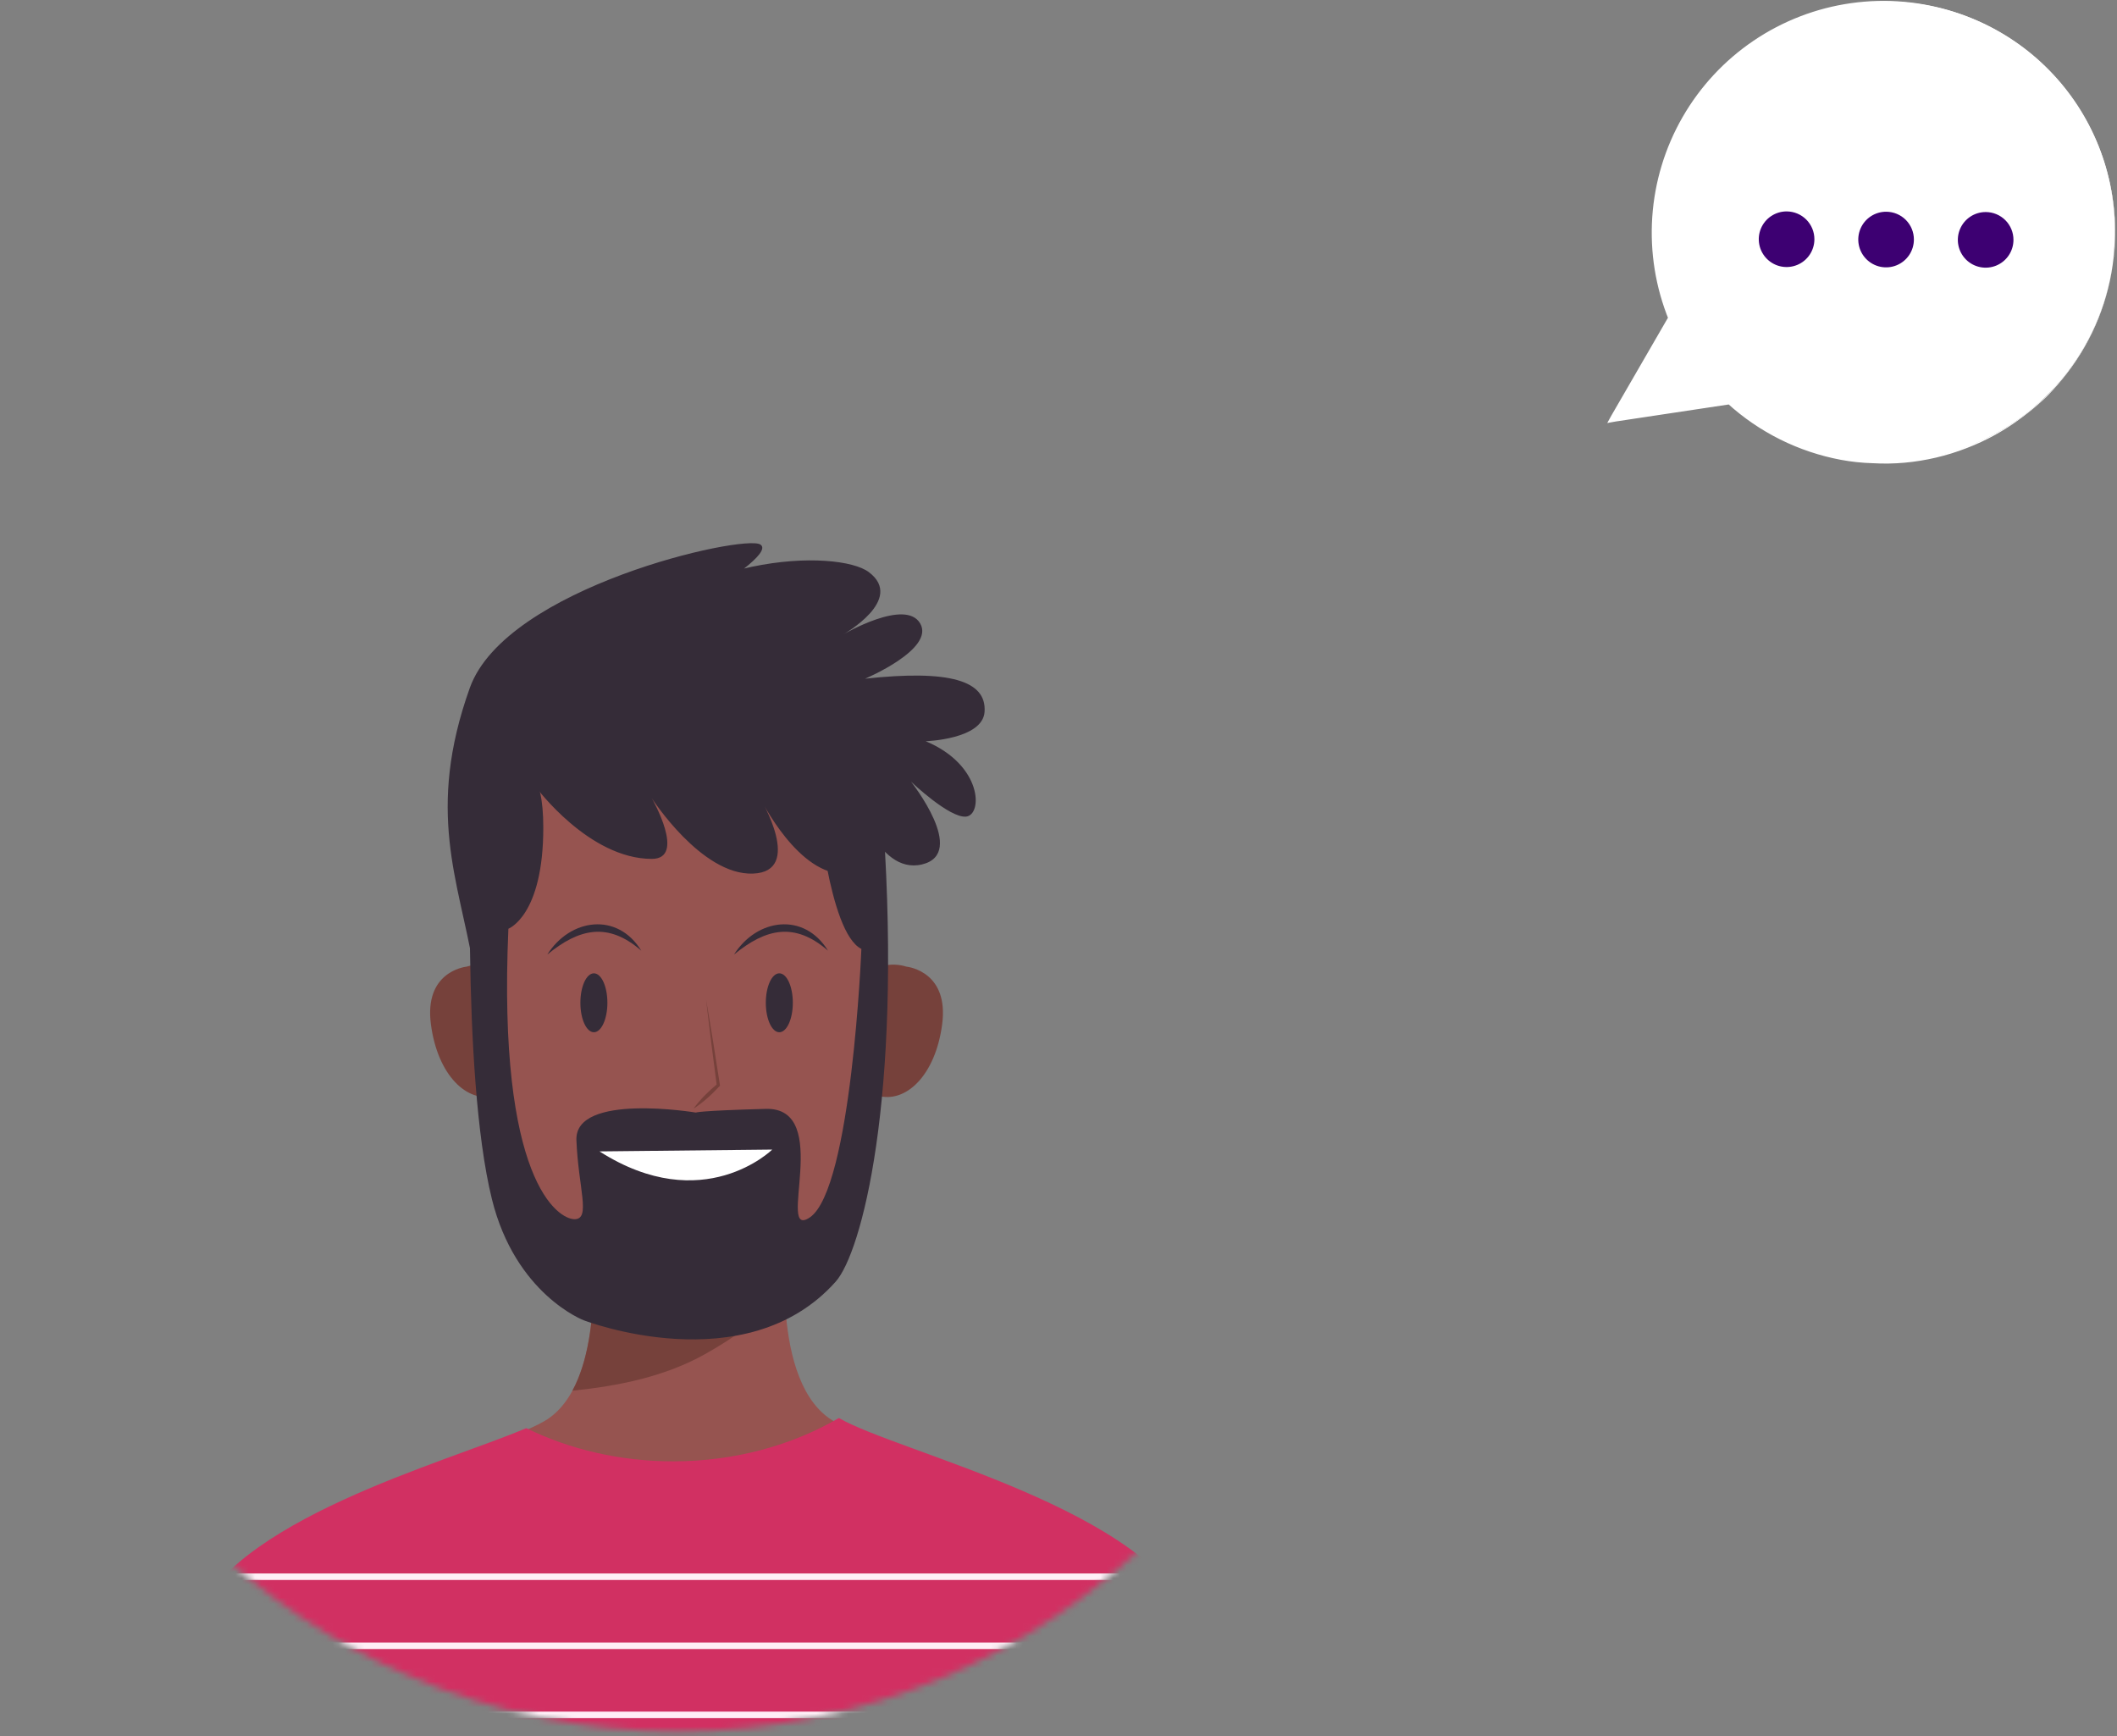 <svg width="328" height="269" viewBox="0 0 328 269" fill="none" xmlns="http://www.w3.org/2000/svg">
<rect x="0" y="0" width="328" height="269" fill="#808080" stroke="none"/>
<path d="M327.482 39.832C326.771 46.378 324.255 52.597 320.215 57.797C316.176 62.996 310.771 66.971 304.604 69.278C298.436 71.585 291.75 72.134 285.289 70.862C278.829 69.591 272.848 66.549 268.015 62.078L250.197 64.674L259.145 49.334C256.939 43.913 256.118 38.027 256.758 32.209C257.229 27.543 258.618 23.017 260.846 18.891C263.073 14.765 266.095 11.12 269.737 8.167C273.379 5.214 277.569 3.01 282.066 1.683C286.563 0.355 291.278 -0.069 295.94 0.434C300.602 0.936 305.119 2.356 309.229 4.612C313.34 6.867 316.964 9.914 319.893 13.576C322.821 17.238 324.996 21.443 326.293 25.949C327.589 30.455 327.982 35.173 327.447 39.832L327.482 39.832Z" fill="white"/>
<path d="M327.482 39.832C326.778 46.383 324.275 52.613 320.251 57.831C319.251 59.128 318.173 60.364 317.022 61.53C315.83 62.656 314.572 63.71 313.255 64.688C310.633 66.671 307.742 68.27 304.669 69.439C301.598 70.631 298.375 71.387 295.094 71.686C293.45 71.835 291.798 71.861 290.151 71.764C288.5 71.72 286.856 71.546 285.233 71.243C278.674 70.018 272.585 66.99 267.65 62.499L268.072 62.63L250.3 65.308L249.02 65.539L249.669 64.367L258.571 48.98L258.569 49.59C256.508 44.534 255.628 39.074 255.995 33.626C256.362 28.178 257.967 22.885 260.687 18.151C263.408 13.416 267.173 9.365 271.695 6.305C276.217 3.245 281.378 1.256 286.785 0.491C292.191 -0.274 297.701 0.204 302.895 1.889C308.089 3.574 312.83 6.422 316.758 10.215C320.685 14.008 323.696 18.648 325.561 23.78C327.425 28.912 328.094 34.402 327.518 39.832L327.482 39.832ZM327.482 39.832C328.057 34.483 327.399 29.074 325.558 24.019C323.717 18.964 320.743 14.398 316.864 10.671C312.984 6.944 308.303 4.155 303.178 2.519C298.054 0.882 292.622 0.441 287.301 1.229C282.024 1.999 276.993 3.967 272.595 6.982C268.244 10.022 264.603 13.968 261.921 18.547C259.281 23.151 257.715 28.291 257.341 33.584C256.996 38.888 257.841 44.202 259.815 49.137L259.943 49.454L259.766 49.735L250.771 65.051L250.14 64.11L267.946 61.678L268.193 61.679L268.368 61.844C273.104 66.306 278.989 69.362 285.364 70.669C286.954 70.993 288.566 71.195 290.187 71.271C291.805 71.388 293.429 71.393 295.048 71.287C298.297 71.049 301.497 70.356 304.553 69.227C307.624 68.128 310.517 66.583 313.138 64.641C314.451 63.671 315.709 62.629 316.905 61.518C318.059 60.364 319.141 59.14 320.145 57.854C324.214 52.642 326.754 46.403 327.482 39.832Z" fill="white"/>
<path d="M311.958 37.164C311.958 38.017 311.705 38.85 311.23 39.559C310.756 40.267 310.082 40.819 309.294 41.145C308.506 41.47 307.639 41.554 306.803 41.386C305.966 41.219 305.199 40.807 304.597 40.203C303.995 39.599 303.586 38.83 303.422 37.993C303.257 37.156 303.344 36.29 303.673 35.503C304.001 34.716 304.555 34.044 305.266 33.572C305.976 33.1 306.811 32.85 307.663 32.853C308.229 32.853 308.788 32.965 309.31 33.182C309.832 33.399 310.306 33.717 310.705 34.117C311.104 34.517 311.421 34.993 311.636 35.516C311.851 36.038 311.96 36.598 311.958 37.164Z" fill="#3D0072"/>
<path d="M296.532 37.115C296.531 37.968 296.277 38.802 295.803 39.511C295.328 40.22 294.653 40.772 293.864 41.097C293.075 41.422 292.208 41.505 291.371 41.337C290.535 41.168 289.767 40.755 289.166 40.15C288.565 39.545 288.156 38.775 287.993 37.937C287.83 37.099 287.919 36.233 288.249 35.446C288.579 34.659 289.136 33.988 289.847 33.517C290.559 33.047 291.395 32.799 292.248 32.804C293.388 32.808 294.479 33.264 295.283 34.072C296.086 34.881 296.535 35.975 296.532 37.115Z" fill="#3D0072"/>
<path d="M281.116 37.065C281.116 37.918 280.862 38.751 280.388 39.46C279.914 40.169 279.24 40.721 278.452 41.046C277.663 41.371 276.796 41.456 275.96 41.288C275.124 41.12 274.357 40.708 273.755 40.104C273.153 39.5 272.744 38.731 272.579 37.894C272.415 37.058 272.502 36.191 272.83 35.404C273.159 34.617 273.713 33.945 274.424 33.473C275.134 33.002 275.968 32.751 276.821 32.754C277.962 32.758 279.055 33.214 279.86 34.022C280.665 34.83 281.117 35.924 281.116 37.065Z" fill="#3D0072"/>
<mask id="mask0_579_13166" style="mask-type:alpha" maskUnits="userSpaceOnUse" x="0" y="58" width="210" height="211">
<path d="M210 163.246C210 221.236 162.99 268.246 105 268.246C47.01 268.246 0 221.236 0 163.246C0 105.256 47.01 58.246 105 58.246C162.99 58.246 210 105.256 210 163.246Z" fill="white"/>
</mask>
<g mask="url(#mask0_579_13166)">
<path d="M183.814 251.824C177.041 233.617 135.602 224.922 128.347 219.644C119.032 212.867 121.998 190.431 121.998 190.431L106.756 190.832L91.515 190.431C91.515 190.431 94.481 212.872 85.166 219.644C77.911 224.922 36.471 233.617 29.699 251.824C22.922 270.031 20.384 286.123 20.384 286.123H105.916H107.608H193.139C193.128 286.123 190.591 270.031 183.814 251.824Z" fill="#965450"/>
<path d="M88.687 215.464C95.821 214.734 102.994 213.289 109.206 209.813C113.737 207.281 117.812 204.287 121.597 200.921C121.371 195.154 121.992 190.425 121.992 190.425L106.751 190.826L91.51 190.425C91.51 190.425 93.619 206.396 88.687 215.464Z" fill="#76413B"/>
<path d="M185.016 251.572C178.415 233.837 139.172 225.06 129.978 219.694C122.717 223.918 113.858 226.406 104.29 226.406C95.975 226.406 88.198 224.528 81.536 221.265C68.651 226.752 35.746 235.468 29.749 251.572C22.922 269.911 20.363 286.124 20.363 286.124H106.526H108.234H194.397C194.403 286.124 191.843 269.916 185.016 251.572Z" fill="#D13062"/>
<path d="M15.144 254.981H196.291" stroke="#FFEEF6" stroke-width="1.01" stroke-miterlimit="10"/>
<path d="M15.144 265.686H196.291" stroke="#FFEEF6" stroke-width="1.01" stroke-miterlimit="10"/>
<path d="M15.144 244.282H196.291" stroke="#FFEEF6" stroke-width="1.01" stroke-miterlimit="10"/>
<path d="M81.157 155.443C78.696 147.803 72.863 149.572 72.32 149.758C71.749 149.824 65.723 150.719 66.761 158.678C67.811 166.68 72.451 171.019 76.807 169.745C81.289 169.031 83.634 163.127 81.157 155.443Z" fill="#76413B"/>
<path d="M131.582 155.443C134.042 147.803 139.875 149.572 140.419 149.758C140.99 149.824 147.015 150.719 145.977 158.678C144.928 166.68 140.287 171.019 135.932 169.745C131.45 169.031 129.105 163.127 131.582 155.443Z" fill="#76413B"/>
<path d="M136.668 143.426C133.619 109.945 108.162 111.818 105.762 112.071C103.362 111.818 77.905 109.945 74.857 143.426C71.787 177.111 86.792 199.107 105.762 197.899C124.733 199.107 139.738 177.111 136.668 143.426Z" fill="#965450"/>
<path d="M107.448 171.768C108.492 170.318 109.761 169.087 111.123 167.95L111.051 168.165L110.195 161.519C109.931 159.3 109.645 157.087 109.398 154.862C109.783 157.065 110.134 159.267 110.502 161.475L111.54 168.093L111.557 168.203C110.315 169.538 108.992 170.779 107.448 171.768Z" fill="#76413B"/>
<path d="M89.922 155.362C89.922 157.883 90.856 159.926 92.015 159.926C93.168 159.926 94.108 157.883 94.108 155.362C94.108 152.841 93.174 150.798 92.015 150.798C90.856 150.798 89.922 152.841 89.922 155.362Z" fill="#352C38"/>
<path d="M118.653 155.362C118.653 157.883 119.587 159.926 120.745 159.926C121.899 159.926 122.838 157.883 122.838 155.362C122.838 152.841 121.904 150.798 120.745 150.798C119.587 150.798 118.653 152.841 118.653 155.362Z" fill="#352C38"/>
<path d="M84.793 147.892C88.33 142.296 95.651 141.247 99.358 147.288C94.228 142.823 89.752 143.817 84.793 147.892Z" fill="#352C38"/>
<path d="M113.721 147.892C117.258 142.296 124.579 141.247 128.286 147.288C123.156 142.823 118.68 143.817 113.721 147.892Z" fill="#352C38"/>
<path d="M93.015 176.645L121.229 176.376C121.229 176.376 108.964 187.756 93.015 176.645Z" fill="white"/>
<path d="M73.078 124.231C73.078 124.231 71.37 166.104 76.208 185.756C79.855 200.552 90.45 204.556 90.45 204.556C90.45 204.556 115.517 214.239 129.473 198.575C133.493 194.065 139.727 170.377 136.876 127.933L126.622 123.66C126.622 123.66 128.33 144.453 133.46 147.018C133.46 147.018 131.95 184.179 125.485 188.606C120.075 192.308 129.187 171.514 118.647 171.8C108.108 172.085 107.822 172.371 107.822 172.371C107.822 172.371 89.022 169.24 89.307 176.644C89.593 184.048 91.587 188.892 89.022 188.892C86.457 188.892 77.059 182.911 78.768 143.888C78.768 143.888 84.177 141.894 84.177 128.224C84.183 110.242 73.078 124.231 73.078 124.231Z" fill="#352C38"/>
<path d="M92.885 178.388L119.649 178.105C119.649 178.105 108.948 188.636 92.885 178.388Z" fill="white"/>
<path d="M83.046 121.957C83.046 121.957 91.241 133.068 100.989 133.068C106.399 133.068 100.989 123.671 100.989 123.671C100.989 123.671 108.679 135.633 116.654 135.348C124.628 135.062 117.79 123.671 117.79 123.671C117.79 123.671 123.772 135.919 131.181 135.348C138.584 134.777 132.318 122.814 132.318 122.814C132.318 122.814 135.734 135.633 142.857 133.925C149.981 132.217 141.149 121.106 141.149 121.106C141.149 121.106 147.13 126.802 149.695 126.516C152.26 126.23 152.26 118.541 143.429 114.839C143.429 114.839 152.26 114.554 152.546 110.281C152.87 105.442 147.136 103.728 134.031 105.151C134.031 105.151 144.857 100.592 142.577 96.605C140.298 92.618 130.615 98.313 130.615 98.313C130.615 98.313 140.298 92.903 134.602 88.63C129.928 85.126 105.548 85.214 90.735 102.872C90.735 102.872 121.498 86.636 117.796 84.357C115.182 82.748 78.378 90.97 72.792 106.574C65.954 125.659 71.084 136.485 73.292 149.479L83.046 121.957Z" fill="#352C38"/>
</g>
</svg>
